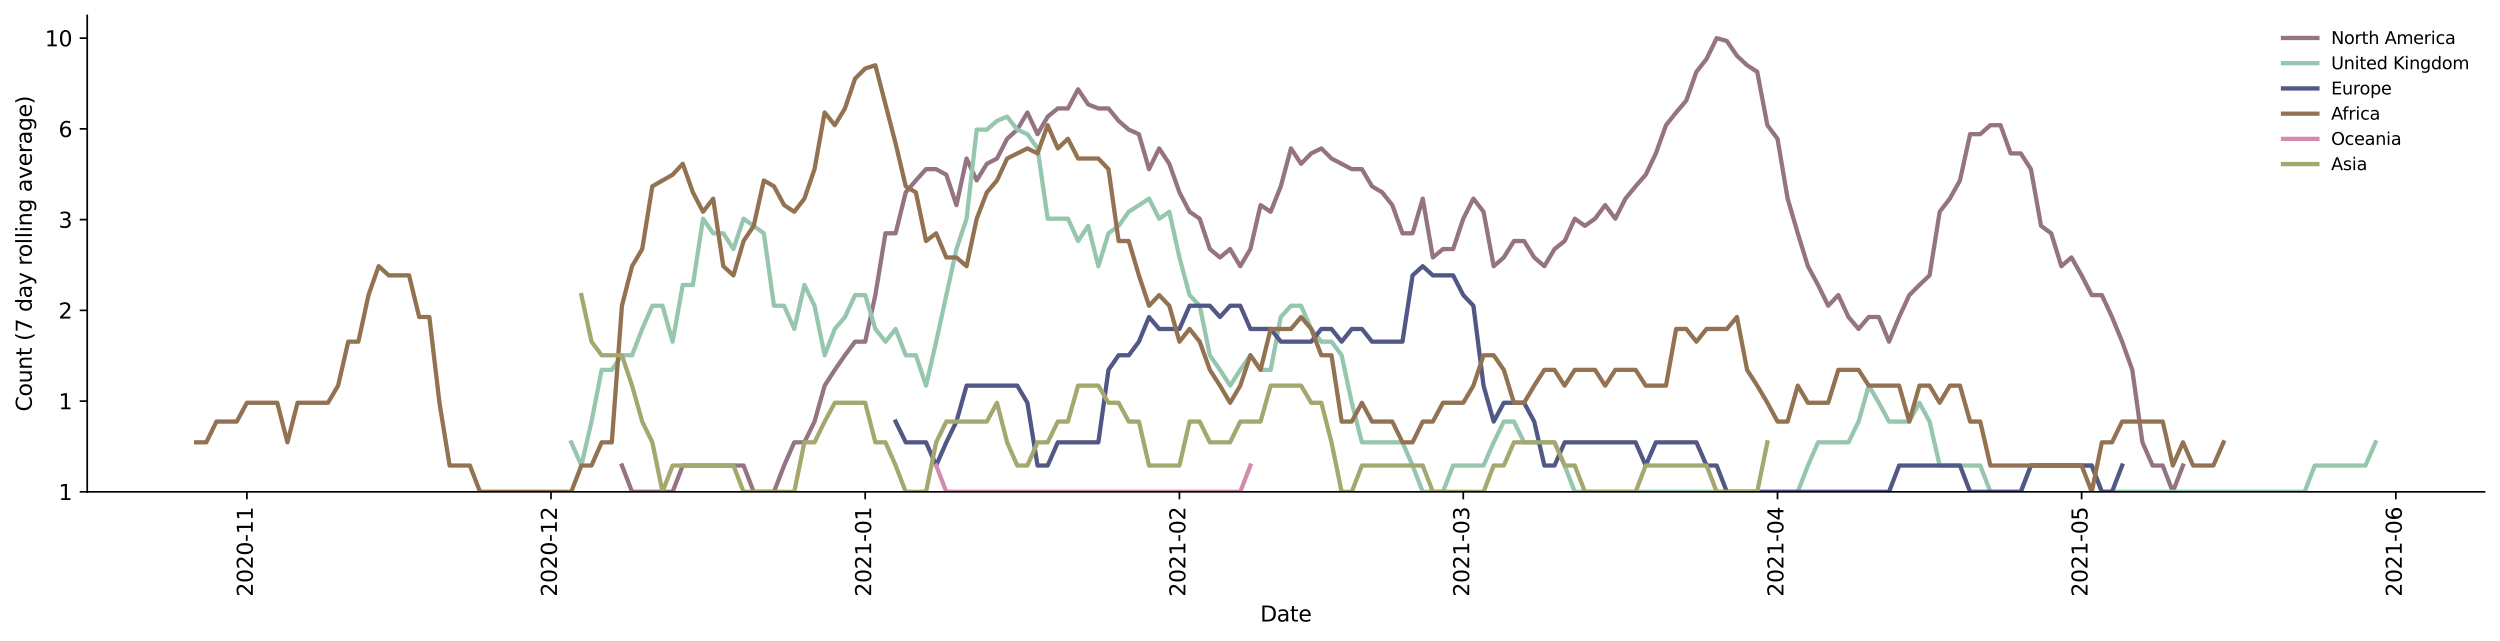 <?xml version="1.0" encoding="utf-8" standalone="no"?>
<!DOCTYPE svg PUBLIC "-//W3C//DTD SVG 1.1//EN"
  "http://www.w3.org/Graphics/SVG/1.1/DTD/svg11.dtd">
<svg height="298.621pt" version="1.1" viewBox="0 0 1163.803 298.621" width="1163.803pt" xmlns="http://www.w3.org/2000/svg" xmlns:xlink="http://www.w3.org/1999/xlink">
 <defs>
  <style type="text/css">*{stroke-linecap:butt;stroke-linejoin:round;}</style>
 </defs>
 <g id="figure_1">
  <g id="patch_1">
   <path d="M 0 298.621 
L 1163.803 298.621 
L 1163.803 0 
L 0 0 
z
" style="fill:#ffffff;"/>
  </g>
  <g id="axes_1">
   <g id="patch_2">
    <path d="M 40.603 228.96 
L 1156.603 228.96 
L 1156.603 7.2 
L 40.603 7.2 
z
" style="fill:#ffffff;"/>
   </g>
   <g id="matplotlib.axis_1">
    <g id="xtick_1">
     <g id="line2d_1">
      <defs>
       <path d="M 0 0 
L 0 3.5 
" id="m7ac064ef17" style="stroke:#000000;stroke-width:0.8;"/>
      </defs>
      <g>
       <use style="stroke:#000000;stroke-width:0.8;" x="114.924" xlink:href="#m7ac064ef17" y="228.96"/>
      </g>
     </g>
     <g id="text_1">
      <!-- 2020-11 -->
      <g transform="translate(117.684 277.743)rotate(-90)scale(0.1 -0.1)">
       <defs>
        <path d="M 1228 531 
L 3431 531 
L 3431 0 
L 469 0 
L 469 531 
Q 828 903 1448 1529 
Q 2069 2156 2228 2338 
Q 2531 2678 2651 2914 
Q 2772 3150 2772 3378 
Q 2772 3750 2511 3984 
Q 2250 4219 1831 4219 
Q 1534 4219 1204 4116 
Q 875 4013 500 3803 
L 500 4441 
Q 881 4594 1212 4672 
Q 1544 4750 1819 4750 
Q 2544 4750 2975 4387 
Q 3406 4025 3406 3419 
Q 3406 3131 3298 2873 
Q 3191 2616 2906 2266 
Q 2828 2175 2409 1742 
Q 1991 1309 1228 531 
z
" id="DejaVuSans-32" transform="scale(0.016)"/>
        <path d="M 2034 4250 
Q 1547 4250 1301 3770 
Q 1056 3291 1056 2328 
Q 1056 1369 1301 889 
Q 1547 409 2034 409 
Q 2525 409 2770 889 
Q 3016 1369 3016 2328 
Q 3016 3291 2770 3770 
Q 2525 4250 2034 4250 
z
M 2034 4750 
Q 2819 4750 3233 4129 
Q 3647 3509 3647 2328 
Q 3647 1150 3233 529 
Q 2819 -91 2034 -91 
Q 1250 -91 836 529 
Q 422 1150 422 2328 
Q 422 3509 836 4129 
Q 1250 4750 2034 4750 
z
" id="DejaVuSans-30" transform="scale(0.016)"/>
        <path d="M 313 2009 
L 1997 2009 
L 1997 1497 
L 313 1497 
L 313 2009 
z
" id="DejaVuSans-2d" transform="scale(0.016)"/>
        <path d="M 794 531 
L 1825 531 
L 1825 4091 
L 703 3866 
L 703 4441 
L 1819 4666 
L 2450 4666 
L 2450 531 
L 3481 531 
L 3481 0 
L 794 0 
L 794 531 
z
" id="DejaVuSans-31" transform="scale(0.016)"/>
       </defs>
       <use xlink:href="#DejaVuSans-32"/>
       <use x="63.623" xlink:href="#DejaVuSans-30"/>
       <use x="127.246" xlink:href="#DejaVuSans-32"/>
       <use x="190.869" xlink:href="#DejaVuSans-30"/>
       <use x="254.492" xlink:href="#DejaVuSans-2d"/>
       <use x="290.576" xlink:href="#DejaVuSans-31"/>
       <use x="354.199" xlink:href="#DejaVuSans-31"/>
      </g>
     </g>
    </g>
    <g id="xtick_2">
     <g id="line2d_2">
      <g>
       <use style="stroke:#000000;stroke-width:0.8;" x="256.489" xlink:href="#m7ac064ef17" y="228.96"/>
      </g>
     </g>
     <g id="text_2">
      <!-- 2020-12 -->
      <g transform="translate(259.248 277.743)rotate(-90)scale(0.1 -0.1)">
       <use xlink:href="#DejaVuSans-32"/>
       <use x="63.623" xlink:href="#DejaVuSans-30"/>
       <use x="127.246" xlink:href="#DejaVuSans-32"/>
       <use x="190.869" xlink:href="#DejaVuSans-30"/>
       <use x="254.492" xlink:href="#DejaVuSans-2d"/>
       <use x="290.576" xlink:href="#DejaVuSans-31"/>
       <use x="354.199" xlink:href="#DejaVuSans-32"/>
      </g>
     </g>
    </g>
    <g id="xtick_3">
     <g id="line2d_3">
      <g>
       <use style="stroke:#000000;stroke-width:0.8;" x="402.772" xlink:href="#m7ac064ef17" y="228.96"/>
      </g>
     </g>
     <g id="text_3">
      <!-- 2021-01 -->
      <g transform="translate(405.532 277.743)rotate(-90)scale(0.1 -0.1)">
       <use xlink:href="#DejaVuSans-32"/>
       <use x="63.623" xlink:href="#DejaVuSans-30"/>
       <use x="127.246" xlink:href="#DejaVuSans-32"/>
       <use x="190.869" xlink:href="#DejaVuSans-31"/>
       <use x="254.492" xlink:href="#DejaVuSans-2d"/>
       <use x="290.576" xlink:href="#DejaVuSans-30"/>
       <use x="354.199" xlink:href="#DejaVuSans-31"/>
      </g>
     </g>
    </g>
    <g id="xtick_4">
     <g id="line2d_4">
      <g>
       <use style="stroke:#000000;stroke-width:0.8;" x="549.056" xlink:href="#m7ac064ef17" y="228.96"/>
      </g>
     </g>
     <g id="text_4">
      <!-- 2021-02 -->
      <g transform="translate(551.815 277.743)rotate(-90)scale(0.1 -0.1)">
       <use xlink:href="#DejaVuSans-32"/>
       <use x="63.623" xlink:href="#DejaVuSans-30"/>
       <use x="127.246" xlink:href="#DejaVuSans-32"/>
       <use x="190.869" xlink:href="#DejaVuSans-31"/>
       <use x="254.492" xlink:href="#DejaVuSans-2d"/>
       <use x="290.576" xlink:href="#DejaVuSans-30"/>
       <use x="354.199" xlink:href="#DejaVuSans-32"/>
      </g>
     </g>
    </g>
    <g id="xtick_5">
     <g id="line2d_5">
      <g>
       <use style="stroke:#000000;stroke-width:0.8;" x="681.182" xlink:href="#m7ac064ef17" y="228.96"/>
      </g>
     </g>
     <g id="text_5">
      <!-- 2021-03 -->
      <g transform="translate(683.942 277.743)rotate(-90)scale(0.1 -0.1)">
       <defs>
        <path d="M 2597 2516 
Q 3050 2419 3304 2112 
Q 3559 1806 3559 1356 
Q 3559 666 3084 287 
Q 2609 -91 1734 -91 
Q 1441 -91 1130 -33 
Q 819 25 488 141 
L 488 750 
Q 750 597 1062 519 
Q 1375 441 1716 441 
Q 2309 441 2620 675 
Q 2931 909 2931 1356 
Q 2931 1769 2642 2001 
Q 2353 2234 1838 2234 
L 1294 2234 
L 1294 2753 
L 1863 2753 
Q 2328 2753 2575 2939 
Q 2822 3125 2822 3475 
Q 2822 3834 2567 4026 
Q 2313 4219 1838 4219 
Q 1578 4219 1281 4162 
Q 984 4106 628 3988 
L 628 4550 
Q 988 4650 1302 4700 
Q 1616 4750 1894 4750 
Q 2613 4750 3031 4423 
Q 3450 4097 3450 3541 
Q 3450 3153 3228 2886 
Q 3006 2619 2597 2516 
z
" id="DejaVuSans-33" transform="scale(0.016)"/>
       </defs>
       <use xlink:href="#DejaVuSans-32"/>
       <use x="63.623" xlink:href="#DejaVuSans-30"/>
       <use x="127.246" xlink:href="#DejaVuSans-32"/>
       <use x="190.869" xlink:href="#DejaVuSans-31"/>
       <use x="254.492" xlink:href="#DejaVuSans-2d"/>
       <use x="290.576" xlink:href="#DejaVuSans-30"/>
       <use x="354.199" xlink:href="#DejaVuSans-33"/>
      </g>
     </g>
    </g>
    <g id="xtick_6">
     <g id="line2d_6">
      <g>
       <use style="stroke:#000000;stroke-width:0.8;" x="827.466" xlink:href="#m7ac064ef17" y="228.96"/>
      </g>
     </g>
     <g id="text_6">
      <!-- 2021-04 -->
      <g transform="translate(830.225 277.743)rotate(-90)scale(0.1 -0.1)">
       <defs>
        <path d="M 2419 4116 
L 825 1625 
L 2419 1625 
L 2419 4116 
z
M 2253 4666 
L 3047 4666 
L 3047 1625 
L 3713 1625 
L 3713 1100 
L 3047 1100 
L 3047 0 
L 2419 0 
L 2419 1100 
L 313 1100 
L 313 1709 
L 2253 4666 
z
" id="DejaVuSans-34" transform="scale(0.016)"/>
       </defs>
       <use xlink:href="#DejaVuSans-32"/>
       <use x="63.623" xlink:href="#DejaVuSans-30"/>
       <use x="127.246" xlink:href="#DejaVuSans-32"/>
       <use x="190.869" xlink:href="#DejaVuSans-31"/>
       <use x="254.492" xlink:href="#DejaVuSans-2d"/>
       <use x="290.576" xlink:href="#DejaVuSans-30"/>
       <use x="354.199" xlink:href="#DejaVuSans-34"/>
      </g>
     </g>
    </g>
    <g id="xtick_7">
     <g id="line2d_7">
      <g>
       <use style="stroke:#000000;stroke-width:0.8;" x="969.03" xlink:href="#m7ac064ef17" y="228.96"/>
      </g>
     </g>
     <g id="text_7">
      <!-- 2021-05 -->
      <g transform="translate(971.79 277.743)rotate(-90)scale(0.1 -0.1)">
       <defs>
        <path d="M 691 4666 
L 3169 4666 
L 3169 4134 
L 1269 4134 
L 1269 2991 
Q 1406 3038 1543 3061 
Q 1681 3084 1819 3084 
Q 2600 3084 3056 2656 
Q 3513 2228 3513 1497 
Q 3513 744 3044 326 
Q 2575 -91 1722 -91 
Q 1428 -91 1123 -41 
Q 819 9 494 109 
L 494 744 
Q 775 591 1075 516 
Q 1375 441 1709 441 
Q 2250 441 2565 725 
Q 2881 1009 2881 1497 
Q 2881 1984 2565 2268 
Q 2250 2553 1709 2553 
Q 1456 2553 1204 2497 
Q 953 2441 691 2322 
L 691 4666 
z
" id="DejaVuSans-35" transform="scale(0.016)"/>
       </defs>
       <use xlink:href="#DejaVuSans-32"/>
       <use x="63.623" xlink:href="#DejaVuSans-30"/>
       <use x="127.246" xlink:href="#DejaVuSans-32"/>
       <use x="190.869" xlink:href="#DejaVuSans-31"/>
       <use x="254.492" xlink:href="#DejaVuSans-2d"/>
       <use x="290.576" xlink:href="#DejaVuSans-30"/>
       <use x="354.199" xlink:href="#DejaVuSans-35"/>
      </g>
     </g>
    </g>
    <g id="xtick_8">
     <g id="line2d_8">
      <g>
       <use style="stroke:#000000;stroke-width:0.8;" x="1115.313" xlink:href="#m7ac064ef17" y="228.96"/>
      </g>
     </g>
     <g id="text_8">
      <!-- 2021-06 -->
      <g transform="translate(1118.073 277.743)rotate(-90)scale(0.1 -0.1)">
       <defs>
        <path d="M 2113 2584 
Q 1688 2584 1439 2293 
Q 1191 2003 1191 1497 
Q 1191 994 1439 701 
Q 1688 409 2113 409 
Q 2538 409 2786 701 
Q 3034 994 3034 1497 
Q 3034 2003 2786 2293 
Q 2538 2584 2113 2584 
z
M 3366 4563 
L 3366 3988 
Q 3128 4100 2886 4159 
Q 2644 4219 2406 4219 
Q 1781 4219 1451 3797 
Q 1122 3375 1075 2522 
Q 1259 2794 1537 2939 
Q 1816 3084 2150 3084 
Q 2853 3084 3261 2657 
Q 3669 2231 3669 1497 
Q 3669 778 3244 343 
Q 2819 -91 2113 -91 
Q 1303 -91 875 529 
Q 447 1150 447 2328 
Q 447 3434 972 4092 
Q 1497 4750 2381 4750 
Q 2619 4750 2861 4703 
Q 3103 4656 3366 4563 
z
" id="DejaVuSans-36" transform="scale(0.016)"/>
       </defs>
       <use xlink:href="#DejaVuSans-32"/>
       <use x="63.623" xlink:href="#DejaVuSans-30"/>
       <use x="127.246" xlink:href="#DejaVuSans-32"/>
       <use x="190.869" xlink:href="#DejaVuSans-31"/>
       <use x="254.492" xlink:href="#DejaVuSans-2d"/>
       <use x="290.576" xlink:href="#DejaVuSans-30"/>
       <use x="354.199" xlink:href="#DejaVuSans-36"/>
      </g>
     </g>
    </g>
    <g id="text_9">
     <!-- Date -->
     <g transform="translate(586.652 289.341)scale(0.1 -0.1)">
      <defs>
       <path d="M 1259 4147 
L 1259 519 
L 2022 519 
Q 2988 519 3436 956 
Q 3884 1394 3884 2338 
Q 3884 3275 3436 3711 
Q 2988 4147 2022 4147 
L 1259 4147 
z
M 628 4666 
L 1925 4666 
Q 3281 4666 3915 4102 
Q 4550 3538 4550 2338 
Q 4550 1131 3912 565 
Q 3275 0 1925 0 
L 628 0 
L 628 4666 
z
" id="DejaVuSans-44" transform="scale(0.016)"/>
       <path d="M 2194 1759 
Q 1497 1759 1228 1600 
Q 959 1441 959 1056 
Q 959 750 1161 570 
Q 1363 391 1709 391 
Q 2188 391 2477 730 
Q 2766 1069 2766 1631 
L 2766 1759 
L 2194 1759 
z
M 3341 1997 
L 3341 0 
L 2766 0 
L 2766 531 
Q 2569 213 2275 61 
Q 1981 -91 1556 -91 
Q 1019 -91 701 211 
Q 384 513 384 1019 
Q 384 1609 779 1909 
Q 1175 2209 1959 2209 
L 2766 2209 
L 2766 2266 
Q 2766 2663 2505 2880 
Q 2244 3097 1772 3097 
Q 1472 3097 1187 3025 
Q 903 2953 641 2809 
L 641 3341 
Q 956 3463 1253 3523 
Q 1550 3584 1831 3584 
Q 2591 3584 2966 3190 
Q 3341 2797 3341 1997 
z
" id="DejaVuSans-61" transform="scale(0.016)"/>
       <path d="M 1172 4494 
L 1172 3500 
L 2356 3500 
L 2356 3053 
L 1172 3053 
L 1172 1153 
Q 1172 725 1289 603 
Q 1406 481 1766 481 
L 2356 481 
L 2356 0 
L 1766 0 
Q 1100 0 847 248 
Q 594 497 594 1153 
L 594 3053 
L 172 3053 
L 172 3500 
L 594 3500 
L 594 4494 
L 1172 4494 
z
" id="DejaVuSans-74" transform="scale(0.016)"/>
       <path d="M 3597 1894 
L 3597 1613 
L 953 1613 
Q 991 1019 1311 708 
Q 1631 397 2203 397 
Q 2534 397 2845 478 
Q 3156 559 3463 722 
L 3463 178 
Q 3153 47 2828 -22 
Q 2503 -91 2169 -91 
Q 1331 -91 842 396 
Q 353 884 353 1716 
Q 353 2575 817 3079 
Q 1281 3584 2069 3584 
Q 2775 3584 3186 3129 
Q 3597 2675 3597 1894 
z
M 3022 2063 
Q 3016 2534 2758 2815 
Q 2500 3097 2075 3097 
Q 1594 3097 1305 2825 
Q 1016 2553 972 2059 
L 3022 2063 
z
" id="DejaVuSans-65" transform="scale(0.016)"/>
      </defs>
      <use xlink:href="#DejaVuSans-44"/>
      <use x="77.002" xlink:href="#DejaVuSans-61"/>
      <use x="138.281" xlink:href="#DejaVuSans-74"/>
      <use x="177.49" xlink:href="#DejaVuSans-65"/>
     </g>
    </g>
   </g>
   <g id="matplotlib.axis_2">
    <g id="ytick_1">
     <g id="line2d_9">
      <defs>
       <path d="M 0 0 
L -3.5 0 
" id="me413fe6a0b" style="stroke:#000000;stroke-width:0.8;"/>
      </defs>
      <g>
       <use style="stroke:#000000;stroke-width:0.8;" x="40.603" xlink:href="#me413fe6a0b" y="228.96"/>
      </g>
     </g>
     <g id="text_10">
      <!-- 1 -->
      <g transform="translate(27.241 232.759)scale(0.1 -0.1)">
       <use xlink:href="#DejaVuSans-31"/>
      </g>
     </g>
    </g>
    <g id="ytick_2">
     <g id="line2d_10">
      <g>
       <use style="stroke:#000000;stroke-width:0.8;" x="40.603" xlink:href="#me413fe6a0b" y="186.72"/>
      </g>
     </g>
     <g id="text_11">
      <!-- 1 -->
      <g transform="translate(27.241 190.519)scale(0.1 -0.1)">
       <use xlink:href="#DejaVuSans-31"/>
      </g>
     </g>
    </g>
    <g id="ytick_3">
     <g id="line2d_11">
      <g>
       <use style="stroke:#000000;stroke-width:0.8;" x="40.603" xlink:href="#me413fe6a0b" y="144.48"/>
      </g>
     </g>
     <g id="text_12">
      <!-- 2 -->
      <g transform="translate(27.241 148.279)scale(0.1 -0.1)">
       <use xlink:href="#DejaVuSans-32"/>
      </g>
     </g>
    </g>
    <g id="ytick_4">
     <g id="line2d_12">
      <g>
       <use style="stroke:#000000;stroke-width:0.8;" x="40.603" xlink:href="#me413fe6a0b" y="102.24"/>
      </g>
     </g>
     <g id="text_13">
      <!-- 3 -->
      <g transform="translate(27.241 106.039)scale(0.1 -0.1)">
       <use xlink:href="#DejaVuSans-33"/>
      </g>
     </g>
    </g>
    <g id="ytick_5">
     <g id="line2d_13">
      <g>
       <use style="stroke:#000000;stroke-width:0.8;" x="40.603" xlink:href="#me413fe6a0b" y="60"/>
      </g>
     </g>
     <g id="text_14">
      <!-- 6 -->
      <g transform="translate(27.241 63.799)scale(0.1 -0.1)">
       <use xlink:href="#DejaVuSans-36"/>
      </g>
     </g>
    </g>
    <g id="ytick_6">
     <g id="line2d_14">
      <g>
       <use style="stroke:#000000;stroke-width:0.8;" x="40.603" xlink:href="#me413fe6a0b" y="17.76"/>
      </g>
     </g>
     <g id="text_15">
      <!-- 10 -->
      <g transform="translate(20.878 21.559)scale(0.1 -0.1)">
       <use xlink:href="#DejaVuSans-31"/>
       <use x="63.623" xlink:href="#DejaVuSans-30"/>
      </g>
     </g>
    </g>
    <g id="text_16">
     <!-- Count (7 day rolling average) -->
     <g transform="translate(14.798 191.548)rotate(-90)scale(0.1 -0.1)">
      <defs>
       <path d="M 4122 4306 
L 4122 3641 
Q 3803 3938 3442 4084 
Q 3081 4231 2675 4231 
Q 1875 4231 1450 3742 
Q 1025 3253 1025 2328 
Q 1025 1406 1450 917 
Q 1875 428 2675 428 
Q 3081 428 3442 575 
Q 3803 722 4122 1019 
L 4122 359 
Q 3791 134 3420 21 
Q 3050 -91 2638 -91 
Q 1578 -91 968 557 
Q 359 1206 359 2328 
Q 359 3453 968 4101 
Q 1578 4750 2638 4750 
Q 3056 4750 3426 4639 
Q 3797 4528 4122 4306 
z
" id="DejaVuSans-43" transform="scale(0.016)"/>
       <path d="M 1959 3097 
Q 1497 3097 1228 2736 
Q 959 2375 959 1747 
Q 959 1119 1226 758 
Q 1494 397 1959 397 
Q 2419 397 2687 759 
Q 2956 1122 2956 1747 
Q 2956 2369 2687 2733 
Q 2419 3097 1959 3097 
z
M 1959 3584 
Q 2709 3584 3137 3096 
Q 3566 2609 3566 1747 
Q 3566 888 3137 398 
Q 2709 -91 1959 -91 
Q 1206 -91 779 398 
Q 353 888 353 1747 
Q 353 2609 779 3096 
Q 1206 3584 1959 3584 
z
" id="DejaVuSans-6f" transform="scale(0.016)"/>
       <path d="M 544 1381 
L 544 3500 
L 1119 3500 
L 1119 1403 
Q 1119 906 1312 657 
Q 1506 409 1894 409 
Q 2359 409 2629 706 
Q 2900 1003 2900 1516 
L 2900 3500 
L 3475 3500 
L 3475 0 
L 2900 0 
L 2900 538 
Q 2691 219 2414 64 
Q 2138 -91 1772 -91 
Q 1169 -91 856 284 
Q 544 659 544 1381 
z
M 1991 3584 
L 1991 3584 
z
" id="DejaVuSans-75" transform="scale(0.016)"/>
       <path d="M 3513 2113 
L 3513 0 
L 2938 0 
L 2938 2094 
Q 2938 2591 2744 2837 
Q 2550 3084 2163 3084 
Q 1697 3084 1428 2787 
Q 1159 2491 1159 1978 
L 1159 0 
L 581 0 
L 581 3500 
L 1159 3500 
L 1159 2956 
Q 1366 3272 1645 3428 
Q 1925 3584 2291 3584 
Q 2894 3584 3203 3211 
Q 3513 2838 3513 2113 
z
" id="DejaVuSans-6e" transform="scale(0.016)"/>
       <path id="DejaVuSans-20" transform="scale(0.016)"/>
       <path d="M 1984 4856 
Q 1566 4138 1362 3434 
Q 1159 2731 1159 2009 
Q 1159 1288 1364 580 
Q 1569 -128 1984 -844 
L 1484 -844 
Q 1016 -109 783 600 
Q 550 1309 550 2009 
Q 550 2706 781 3412 
Q 1013 4119 1484 4856 
L 1984 4856 
z
" id="DejaVuSans-28" transform="scale(0.016)"/>
       <path d="M 525 4666 
L 3525 4666 
L 3525 4397 
L 1831 0 
L 1172 0 
L 2766 4134 
L 525 4134 
L 525 4666 
z
" id="DejaVuSans-37" transform="scale(0.016)"/>
       <path d="M 2906 2969 
L 2906 4863 
L 3481 4863 
L 3481 0 
L 2906 0 
L 2906 525 
Q 2725 213 2448 61 
Q 2172 -91 1784 -91 
Q 1150 -91 751 415 
Q 353 922 353 1747 
Q 353 2572 751 3078 
Q 1150 3584 1784 3584 
Q 2172 3584 2448 3432 
Q 2725 3281 2906 2969 
z
M 947 1747 
Q 947 1113 1208 752 
Q 1469 391 1925 391 
Q 2381 391 2643 752 
Q 2906 1113 2906 1747 
Q 2906 2381 2643 2742 
Q 2381 3103 1925 3103 
Q 1469 3103 1208 2742 
Q 947 2381 947 1747 
z
" id="DejaVuSans-64" transform="scale(0.016)"/>
       <path d="M 2059 -325 
Q 1816 -950 1584 -1140 
Q 1353 -1331 966 -1331 
L 506 -1331 
L 506 -850 
L 844 -850 
Q 1081 -850 1212 -737 
Q 1344 -625 1503 -206 
L 1606 56 
L 191 3500 
L 800 3500 
L 1894 763 
L 2988 3500 
L 3597 3500 
L 2059 -325 
z
" id="DejaVuSans-79" transform="scale(0.016)"/>
       <path d="M 2631 2963 
Q 2534 3019 2420 3045 
Q 2306 3072 2169 3072 
Q 1681 3072 1420 2755 
Q 1159 2438 1159 1844 
L 1159 0 
L 581 0 
L 581 3500 
L 1159 3500 
L 1159 2956 
Q 1341 3275 1631 3429 
Q 1922 3584 2338 3584 
Q 2397 3584 2469 3576 
Q 2541 3569 2628 3553 
L 2631 2963 
z
" id="DejaVuSans-72" transform="scale(0.016)"/>
       <path d="M 603 4863 
L 1178 4863 
L 1178 0 
L 603 0 
L 603 4863 
z
" id="DejaVuSans-6c" transform="scale(0.016)"/>
       <path d="M 603 3500 
L 1178 3500 
L 1178 0 
L 603 0 
L 603 3500 
z
M 603 4863 
L 1178 4863 
L 1178 4134 
L 603 4134 
L 603 4863 
z
" id="DejaVuSans-69" transform="scale(0.016)"/>
       <path d="M 2906 1791 
Q 2906 2416 2648 2759 
Q 2391 3103 1925 3103 
Q 1463 3103 1205 2759 
Q 947 2416 947 1791 
Q 947 1169 1205 825 
Q 1463 481 1925 481 
Q 2391 481 2648 825 
Q 2906 1169 2906 1791 
z
M 3481 434 
Q 3481 -459 3084 -895 
Q 2688 -1331 1869 -1331 
Q 1566 -1331 1297 -1286 
Q 1028 -1241 775 -1147 
L 775 -588 
Q 1028 -725 1275 -790 
Q 1522 -856 1778 -856 
Q 2344 -856 2625 -561 
Q 2906 -266 2906 331 
L 2906 616 
Q 2728 306 2450 153 
Q 2172 0 1784 0 
Q 1141 0 747 490 
Q 353 981 353 1791 
Q 353 2603 747 3093 
Q 1141 3584 1784 3584 
Q 2172 3584 2450 3431 
Q 2728 3278 2906 2969 
L 2906 3500 
L 3481 3500 
L 3481 434 
z
" id="DejaVuSans-67" transform="scale(0.016)"/>
       <path d="M 191 3500 
L 800 3500 
L 1894 563 
L 2988 3500 
L 3597 3500 
L 2284 0 
L 1503 0 
L 191 3500 
z
" id="DejaVuSans-76" transform="scale(0.016)"/>
       <path d="M 513 4856 
L 1013 4856 
Q 1481 4119 1714 3412 
Q 1947 2706 1947 2009 
Q 1947 1309 1714 600 
Q 1481 -109 1013 -844 
L 513 -844 
Q 928 -128 1133 580 
Q 1338 1288 1338 2009 
Q 1338 2731 1133 3434 
Q 928 4138 513 4856 
z
" id="DejaVuSans-29" transform="scale(0.016)"/>
      </defs>
      <use xlink:href="#DejaVuSans-43"/>
      <use x="69.824" xlink:href="#DejaVuSans-6f"/>
      <use x="131.006" xlink:href="#DejaVuSans-75"/>
      <use x="194.385" xlink:href="#DejaVuSans-6e"/>
      <use x="257.764" xlink:href="#DejaVuSans-74"/>
      <use x="296.973" xlink:href="#DejaVuSans-20"/>
      <use x="328.76" xlink:href="#DejaVuSans-28"/>
      <use x="367.773" xlink:href="#DejaVuSans-37"/>
      <use x="431.396" xlink:href="#DejaVuSans-20"/>
      <use x="463.184" xlink:href="#DejaVuSans-64"/>
      <use x="526.66" xlink:href="#DejaVuSans-61"/>
      <use x="587.939" xlink:href="#DejaVuSans-79"/>
      <use x="647.119" xlink:href="#DejaVuSans-20"/>
      <use x="678.906" xlink:href="#DejaVuSans-72"/>
      <use x="717.77" xlink:href="#DejaVuSans-6f"/>
      <use x="778.951" xlink:href="#DejaVuSans-6c"/>
      <use x="806.734" xlink:href="#DejaVuSans-6c"/>
      <use x="834.518" xlink:href="#DejaVuSans-69"/>
      <use x="862.301" xlink:href="#DejaVuSans-6e"/>
      <use x="925.68" xlink:href="#DejaVuSans-67"/>
      <use x="989.156" xlink:href="#DejaVuSans-20"/>
      <use x="1020.943" xlink:href="#DejaVuSans-61"/>
      <use x="1082.223" xlink:href="#DejaVuSans-76"/>
      <use x="1141.402" xlink:href="#DejaVuSans-65"/>
      <use x="1202.926" xlink:href="#DejaVuSans-72"/>
      <use x="1244.039" xlink:href="#DejaVuSans-61"/>
      <use x="1305.318" xlink:href="#DejaVuSans-67"/>
      <use x="1368.795" xlink:href="#DejaVuSans-65"/>
      <use x="1430.318" xlink:href="#DejaVuSans-29"/>
     </g>
    </g>
   </g>
   <g id="line2d_15">
    <path clip-path="url(#pbb003f8c6f)" d="M 289.521 216.712 
L 294.239 228.96 
L 313.115 228.96 
L 317.834 216.712 
L 346.146 216.712 
L 350.865 228.96 
L 360.303 228.96 
L 365.022 216.712 
L 369.741 205.909 
L 374.459 205.909 
L 379.178 196.245 
L 383.897 179.522 
L 388.616 172.18 
L 393.335 165.382 
L 398.053 159.054 
L 402.772 159.054 
L 407.491 137.372 
L 412.21 108.602 
L 416.929 108.602 
L 421.648 89.557 
L 426.366 83.996 
L 431.085 78.754 
L 435.804 78.754 
L 440.523 81.338 
L 445.242 95.477 
L 449.96 73.794 
L 454.679 83.996 
L 459.398 76.241 
L 464.117 73.794 
L 468.836 64.614 
L 473.554 60.348 
L 478.273 52.367 
L 482.992 62.456 
L 487.711 54.298 
L 492.43 50.475 
L 497.149 50.475 
L 501.867 41.563 
L 506.586 48.622 
L 511.305 50.475 
L 516.024 50.475 
L 520.743 56.27 
L 525.461 60.348 
L 530.18 62.456 
L 534.899 78.754 
L 539.618 69.09 
L 544.337 76.241 
L 549.056 89.557 
L 553.774 98.586 
L 558.493 101.805 
L 563.212 115.944 
L 567.931 119.848 
L 572.65 115.944 
L 577.368 123.925 
L 582.087 115.944 
L 586.806 95.477 
L 591.525 98.586 
L 596.244 86.735 
L 600.963 69.09 
L 605.681 76.241 
L 610.4 71.412 
L 615.119 69.09 
L 619.838 73.794 
L 629.275 78.754 
L 633.994 78.754 
L 638.713 86.735 
L 643.432 89.557 
L 648.151 95.477 
L 652.87 108.602 
L 657.588 108.602 
L 662.307 92.469 
L 667.026 119.848 
L 671.745 115.944 
L 676.464 115.944 
L 681.182 101.805 
L 685.901 92.469 
L 690.62 98.586 
L 695.339 123.925 
L 700.058 119.848 
L 704.776 112.2 
L 709.495 112.2 
L 714.214 119.848 
L 718.933 123.925 
L 723.652 115.944 
L 728.371 112.2 
L 733.089 101.805 
L 737.808 105.141 
L 742.527 101.805 
L 747.246 95.477 
L 751.965 101.805 
L 756.683 92.469 
L 761.402 86.735 
L 766.121 81.338 
L 770.84 71.412 
L 775.559 58.286 
L 780.278 52.367 
L 784.996 46.806 
L 789.715 33.441 
L 794.434 27.424 
L 799.153 17.76 
L 803.872 19.08 
L 808.59 25.979 
L 813.309 30.383 
L 818.028 33.441 
L 822.747 58.286 
L 827.466 64.614 
L 832.185 92.469 
L 836.903 108.602 
L 841.622 123.925 
L 846.341 132.667 
L 851.06 142.331 
L 855.779 137.372 
L 860.497 147.574 
L 865.216 153.135 
L 869.935 147.574 
L 874.654 147.574 
L 879.373 159.054 
L 884.091 147.574 
L 888.81 137.372 
L 893.529 132.667 
L 898.248 128.192 
L 902.967 98.586 
L 907.686 92.469 
L 912.404 83.996 
L 917.123 62.456 
L 921.842 62.456 
L 926.561 58.286 
L 931.28 58.286 
L 935.998 71.412 
L 940.717 71.412 
L 945.436 78.754 
L 950.155 105.141 
L 954.874 108.602 
L 959.593 123.925 
L 964.311 119.848 
L 969.03 128.192 
L 973.749 137.372 
L 978.468 137.372 
L 983.187 147.574 
L 987.905 159.054 
L 992.624 172.18 
L 997.343 205.909 
L 1002.062 216.712 
L 1006.781 216.712 
L 1011.5 228.96 
L 1016.218 216.712 
L 1016.218 216.712 
" style="fill:none;stroke:#947383;stroke-linecap:square;stroke-width:2;"/>
   </g>
   <g id="line2d_16">
    <path clip-path="url(#pbb003f8c6f)" d="M 265.927 205.909 
L 270.645 216.712 
L 275.364 196.245 
L 280.083 172.18 
L 284.802 172.18 
L 289.521 165.382 
L 294.239 165.382 
L 298.958 153.135 
L 303.677 142.331 
L 308.396 142.331 
L 313.115 159.054 
L 317.834 132.667 
L 322.552 132.667 
L 327.271 101.805 
L 331.99 108.602 
L 336.709 108.602 
L 341.428 115.944 
L 346.146 101.805 
L 355.584 108.602 
L 360.303 142.331 
L 365.022 142.331 
L 369.741 153.135 
L 374.459 132.667 
L 379.178 142.331 
L 383.897 165.382 
L 388.616 153.135 
L 393.335 147.574 
L 398.053 137.372 
L 402.772 137.372 
L 407.491 153.135 
L 412.21 159.054 
L 416.929 153.135 
L 421.648 165.382 
L 426.366 165.382 
L 431.085 179.522 
L 435.804 159.054 
L 445.242 115.944 
L 449.96 101.805 
L 454.679 60.348 
L 459.398 60.348 
L 464.117 56.27 
L 468.836 54.298 
L 473.554 60.348 
L 478.273 62.456 
L 482.992 69.09 
L 487.711 101.805 
L 497.149 101.805 
L 501.867 112.2 
L 506.586 105.141 
L 511.305 123.925 
L 516.024 108.602 
L 520.743 105.141 
L 525.461 98.586 
L 534.899 92.469 
L 539.618 101.805 
L 544.337 98.586 
L 549.056 119.848 
L 553.774 137.372 
L 558.493 142.331 
L 563.212 165.382 
L 567.931 172.18 
L 572.65 179.522 
L 577.368 172.18 
L 582.087 165.382 
L 586.806 172.18 
L 591.525 172.18 
L 596.244 147.574 
L 600.963 142.331 
L 605.681 142.331 
L 610.4 153.135 
L 615.119 159.054 
L 619.838 159.054 
L 624.557 165.382 
L 629.275 187.503 
L 633.994 205.909 
L 652.87 205.909 
L 657.588 216.712 
L 662.307 228.96 
L 671.745 228.96 
L 676.464 216.712 
L 690.62 216.712 
L 695.339 205.909 
L 700.058 196.245 
L 704.776 196.245 
L 709.495 205.909 
L 723.652 205.909 
L 728.371 216.712 
L 733.089 228.96 
L 836.903 228.96 
L 841.622 216.712 
L 846.341 205.909 
L 860.497 205.909 
L 865.216 196.245 
L 869.935 179.522 
L 874.654 187.503 
L 879.373 196.245 
L 888.81 196.245 
L 893.529 187.503 
L 898.248 196.245 
L 902.967 216.712 
L 921.842 216.712 
L 926.561 228.96 
L 940.717 228.96 
L 945.436 216.712 
L 973.749 216.712 
L 978.468 228.96 
L 1072.844 228.96 
L 1077.563 216.712 
L 1101.157 216.712 
L 1105.876 205.909 
L 1105.876 205.909 
" style="fill:none;stroke:#96c6ad;stroke-linecap:square;stroke-width:2;"/>
   </g>
   <g id="line2d_17">
    <path clip-path="url(#pbb003f8c6f)" d="M 416.929 196.245 
L 421.648 205.909 
L 431.085 205.909 
L 435.804 216.712 
L 440.523 205.909 
L 445.242 196.245 
L 449.96 179.522 
L 473.554 179.522 
L 478.273 187.503 
L 482.992 216.712 
L 487.711 216.712 
L 492.43 205.909 
L 511.305 205.909 
L 516.024 172.18 
L 520.743 165.382 
L 525.461 165.382 
L 530.18 159.054 
L 534.899 147.574 
L 539.618 153.135 
L 549.056 153.135 
L 553.774 142.331 
L 563.212 142.331 
L 567.931 147.574 
L 572.65 142.331 
L 577.368 142.331 
L 582.087 153.135 
L 591.525 153.135 
L 596.244 159.054 
L 610.4 159.054 
L 615.119 153.135 
L 619.838 153.135 
L 624.557 159.054 
L 629.275 153.135 
L 633.994 153.135 
L 638.713 159.054 
L 652.87 159.054 
L 657.588 128.192 
L 662.307 123.925 
L 667.026 128.192 
L 676.464 128.192 
L 681.182 137.372 
L 685.901 142.331 
L 690.62 179.522 
L 695.339 196.245 
L 700.058 187.503 
L 709.495 187.503 
L 714.214 196.245 
L 718.933 216.712 
L 723.652 216.712 
L 728.371 205.909 
L 761.402 205.909 
L 766.121 216.712 
L 770.84 205.909 
L 789.715 205.909 
L 794.434 216.712 
L 799.153 216.712 
L 803.872 228.96 
L 879.373 228.96 
L 884.091 216.712 
L 912.404 216.712 
L 917.123 228.96 
L 940.717 228.96 
L 945.436 216.712 
L 973.749 216.712 
L 978.468 228.96 
L 983.187 228.96 
L 987.905 216.712 
L 987.905 216.712 
" style="fill:none;stroke:#525886;stroke-linecap:square;stroke-width:2;"/>
   </g>
   <g id="line2d_18">
    <path clip-path="url(#pbb003f8c6f)" d="M 91.33 205.909 
L 96.049 205.909 
L 100.768 196.245 
L 110.206 196.245 
L 114.924 187.503 
L 129.081 187.503 
L 133.8 205.909 
L 138.519 187.503 
L 152.675 187.503 
L 157.394 179.522 
L 162.113 159.054 
L 166.831 159.054 
L 171.55 137.372 
L 176.269 123.925 
L 180.988 128.192 
L 190.426 128.192 
L 195.144 147.574 
L 199.863 147.574 
L 204.582 187.503 
L 209.301 216.712 
L 218.738 216.712 
L 223.457 228.96 
L 265.927 228.96 
L 270.645 216.712 
L 275.364 216.712 
L 280.083 205.909 
L 284.802 205.909 
L 289.521 142.331 
L 294.239 123.925 
L 298.958 115.944 
L 303.677 86.735 
L 313.115 81.338 
L 317.834 76.241 
L 322.552 89.557 
L 327.271 98.586 
L 331.99 92.469 
L 336.709 123.925 
L 341.428 128.192 
L 346.146 112.2 
L 350.865 105.141 
L 355.584 83.996 
L 360.303 86.735 
L 365.022 95.477 
L 369.741 98.586 
L 374.459 92.469 
L 379.178 78.754 
L 383.897 52.367 
L 388.616 58.286 
L 393.335 50.475 
L 398.053 36.604 
L 402.772 31.899 
L 407.491 30.383 
L 416.929 66.825 
L 421.648 86.735 
L 426.366 89.557 
L 431.085 112.2 
L 435.804 108.602 
L 440.523 119.848 
L 445.242 119.848 
L 449.96 123.925 
L 454.679 101.805 
L 459.398 89.557 
L 464.117 83.996 
L 468.836 73.794 
L 478.273 69.09 
L 482.992 71.412 
L 487.711 58.286 
L 492.43 69.09 
L 497.149 64.614 
L 501.867 73.794 
L 511.305 73.794 
L 516.024 78.754 
L 520.743 112.2 
L 525.461 112.2 
L 530.18 128.192 
L 534.899 142.331 
L 539.618 137.372 
L 544.337 142.331 
L 549.056 159.054 
L 553.774 153.135 
L 558.493 159.054 
L 563.212 172.18 
L 567.931 179.522 
L 572.65 187.503 
L 577.368 179.522 
L 582.087 165.382 
L 586.806 172.18 
L 591.525 153.135 
L 600.963 153.135 
L 605.681 147.574 
L 610.4 153.135 
L 615.119 165.382 
L 619.838 165.382 
L 624.557 196.245 
L 629.275 196.245 
L 633.994 187.503 
L 638.713 196.245 
L 648.151 196.245 
L 652.87 205.909 
L 657.588 205.909 
L 662.307 196.245 
L 667.026 196.245 
L 671.745 187.503 
L 681.182 187.503 
L 685.901 179.522 
L 690.62 165.382 
L 695.339 165.382 
L 700.058 172.18 
L 704.776 187.503 
L 709.495 187.503 
L 714.214 179.522 
L 718.933 172.18 
L 723.652 172.18 
L 728.371 179.522 
L 733.089 172.18 
L 742.527 172.18 
L 747.246 179.522 
L 751.965 172.18 
L 761.402 172.18 
L 766.121 179.522 
L 775.559 179.522 
L 780.278 153.135 
L 784.996 153.135 
L 789.715 159.054 
L 794.434 153.135 
L 803.872 153.135 
L 808.59 147.574 
L 813.309 172.18 
L 818.028 179.522 
L 822.747 187.503 
L 827.466 196.245 
L 832.185 196.245 
L 836.903 179.522 
L 841.622 187.503 
L 851.06 187.503 
L 855.779 172.18 
L 865.216 172.18 
L 869.935 179.522 
L 884.091 179.522 
L 888.81 196.245 
L 893.529 179.522 
L 898.248 179.522 
L 902.967 187.503 
L 907.686 179.522 
L 912.404 179.522 
L 917.123 196.245 
L 921.842 196.245 
L 926.561 216.712 
L 969.03 216.712 
L 973.749 228.96 
L 978.468 205.909 
L 983.187 205.909 
L 987.905 196.245 
L 1006.781 196.245 
L 1011.5 216.712 
L 1016.218 205.909 
L 1020.937 216.712 
L 1030.375 216.712 
L 1035.094 205.909 
L 1035.094 205.909 
" style="fill:none;stroke:#937252;stroke-linecap:square;stroke-width:2;"/>
   </g>
   <g id="line2d_19">
    <path clip-path="url(#pbb003f8c6f)" d="M 435.804 216.712 
L 440.523 228.96 
L 445.242 228.96 
L 449.96 228.96 
L 454.679 228.96 
L 459.398 228.96 
L 464.117 228.96 
L 468.836 228.96 
L 473.554 228.96 
L 478.273 228.96 
L 482.992 228.96 
L 487.711 228.96 
L 492.43 228.96 
L 497.149 228.96 
L 501.867 228.96 
L 506.586 228.96 
L 511.305 228.96 
L 516.024 228.96 
L 520.743 228.96 
L 525.461 228.96 
L 530.18 228.96 
L 534.899 228.96 
L 539.618 228.96 
L 544.337 228.96 
L 549.056 228.96 
L 553.774 228.96 
L 558.493 228.96 
L 563.212 228.96 
L 567.931 228.96 
L 572.65 228.96 
L 577.368 228.96 
L 582.087 216.712 
" style="fill:none;stroke:#d18cad;stroke-linecap:square;stroke-width:2;"/>
   </g>
   <g id="line2d_20">
    <path clip-path="url(#pbb003f8c6f)" d="M 270.645 137.372 
L 275.364 159.054 
L 280.083 165.382 
L 284.802 165.382 
L 289.521 165.382 
L 294.239 179.522 
L 298.958 196.245 
L 303.677 205.909 
L 308.396 228.96 
L 313.115 216.712 
L 317.834 216.712 
L 322.552 216.712 
L 327.271 216.712 
L 331.99 216.712 
L 336.709 216.712 
L 341.428 216.712 
L 346.146 228.96 
L 350.865 228.96 
L 355.584 228.96 
L 360.303 228.96 
L 365.022 228.96 
L 369.741 228.96 
L 374.459 205.909 
L 379.178 205.909 
L 383.897 196.245 
L 388.616 187.503 
L 393.335 187.503 
L 398.053 187.503 
L 402.772 187.503 
L 407.491 205.909 
L 412.21 205.909 
L 416.929 216.712 
L 421.648 228.96 
L 426.366 228.96 
L 431.085 228.96 
L 435.804 205.909 
L 440.523 196.245 
L 445.242 196.245 
L 449.96 196.245 
L 454.679 196.245 
L 459.398 196.245 
L 464.117 187.503 
L 468.836 205.909 
L 473.554 216.712 
L 478.273 216.712 
L 482.992 205.909 
L 487.711 205.909 
L 492.43 196.245 
L 497.149 196.245 
L 501.867 179.522 
L 506.586 179.522 
L 511.305 179.522 
L 516.024 187.503 
L 520.743 187.503 
L 525.461 196.245 
L 530.18 196.245 
L 534.899 216.712 
L 539.618 216.712 
L 544.337 216.712 
L 549.056 216.712 
L 553.774 196.245 
L 558.493 196.245 
L 563.212 205.909 
L 567.931 205.909 
L 572.65 205.909 
L 577.368 196.245 
L 582.087 196.245 
L 586.806 196.245 
L 591.525 179.522 
L 596.244 179.522 
L 600.963 179.522 
L 605.681 179.522 
L 610.4 187.503 
L 615.119 187.503 
L 619.838 205.909 
L 624.557 228.96 
L 629.275 228.96 
L 633.994 216.712 
L 638.713 216.712 
L 643.432 216.712 
L 648.151 216.712 
L 652.87 216.712 
L 657.588 216.712 
L 662.307 216.712 
L 667.026 228.96 
L 671.745 228.96 
L 676.464 228.96 
L 681.182 228.96 
L 685.901 228.96 
L 690.62 228.96 
L 695.339 216.712 
L 700.058 216.712 
L 704.776 205.909 
L 709.495 205.909 
L 714.214 205.909 
L 718.933 205.909 
L 723.652 205.909 
L 728.371 216.712 
L 733.089 216.712 
L 737.808 228.96 
L 742.527 228.96 
L 747.246 228.96 
L 751.965 228.96 
L 756.683 228.96 
L 761.402 228.96 
L 766.121 216.712 
L 770.84 216.712 
L 775.559 216.712 
L 780.278 216.712 
L 784.996 216.712 
L 789.715 216.712 
L 794.434 216.712 
L 799.153 228.96 
L 803.872 228.96 
L 808.59 228.96 
L 813.309 228.96 
L 818.028 228.96 
L 822.747 205.909 
" style="fill:none;stroke:#a4a86f;stroke-linecap:square;stroke-width:2;"/>
   </g>
   <g id="patch_3">
    <path d="M 40.603 228.96 
L 40.603 7.2 
" style="fill:none;stroke:#000000;stroke-linecap:square;stroke-linejoin:miter;stroke-width:0.8;"/>
   </g>
   <g id="patch_4">
    <path d="M 40.603 228.96 
L 1156.603 228.96 
" style="fill:none;stroke:#000000;stroke-linecap:square;stroke-linejoin:miter;stroke-width:0.8;"/>
   </g>
   <g id="legend_1">
    <g id="line2d_21">
     <path d="M 1062.792 17.679 
L 1078.792 17.679 
" style="fill:none;stroke:#947383;stroke-linecap:square;stroke-width:2;"/>
    </g>
    <g id="line2d_22"/>
    <g id="text_17">
     <!-- North America -->
     <g transform="translate(1085.192 20.479)scale(0.08 -0.08)">
      <defs>
       <path d="M 628 4666 
L 1478 4666 
L 3547 763 
L 3547 4666 
L 4159 4666 
L 4159 0 
L 3309 0 
L 1241 3903 
L 1241 0 
L 628 0 
L 628 4666 
z
" id="DejaVuSans-4e" transform="scale(0.016)"/>
       <path d="M 3513 2113 
L 3513 0 
L 2938 0 
L 2938 2094 
Q 2938 2591 2744 2837 
Q 2550 3084 2163 3084 
Q 1697 3084 1428 2787 
Q 1159 2491 1159 1978 
L 1159 0 
L 581 0 
L 581 4863 
L 1159 4863 
L 1159 2956 
Q 1366 3272 1645 3428 
Q 1925 3584 2291 3584 
Q 2894 3584 3203 3211 
Q 3513 2838 3513 2113 
z
" id="DejaVuSans-68" transform="scale(0.016)"/>
       <path d="M 2188 4044 
L 1331 1722 
L 3047 1722 
L 2188 4044 
z
M 1831 4666 
L 2547 4666 
L 4325 0 
L 3669 0 
L 3244 1197 
L 1141 1197 
L 716 0 
L 50 0 
L 1831 4666 
z
" id="DejaVuSans-41" transform="scale(0.016)"/>
       <path d="M 3328 2828 
Q 3544 3216 3844 3400 
Q 4144 3584 4550 3584 
Q 5097 3584 5394 3201 
Q 5691 2819 5691 2113 
L 5691 0 
L 5113 0 
L 5113 2094 
Q 5113 2597 4934 2840 
Q 4756 3084 4391 3084 
Q 3944 3084 3684 2787 
Q 3425 2491 3425 1978 
L 3425 0 
L 2847 0 
L 2847 2094 
Q 2847 2600 2669 2842 
Q 2491 3084 2119 3084 
Q 1678 3084 1418 2786 
Q 1159 2488 1159 1978 
L 1159 0 
L 581 0 
L 581 3500 
L 1159 3500 
L 1159 2956 
Q 1356 3278 1631 3431 
Q 1906 3584 2284 3584 
Q 2666 3584 2933 3390 
Q 3200 3197 3328 2828 
z
" id="DejaVuSans-6d" transform="scale(0.016)"/>
       <path d="M 3122 3366 
L 3122 2828 
Q 2878 2963 2633 3030 
Q 2388 3097 2138 3097 
Q 1578 3097 1268 2742 
Q 959 2388 959 1747 
Q 959 1106 1268 751 
Q 1578 397 2138 397 
Q 2388 397 2633 464 
Q 2878 531 3122 666 
L 3122 134 
Q 2881 22 2623 -34 
Q 2366 -91 2075 -91 
Q 1284 -91 818 406 
Q 353 903 353 1747 
Q 353 2603 823 3093 
Q 1294 3584 2113 3584 
Q 2378 3584 2631 3529 
Q 2884 3475 3122 3366 
z
" id="DejaVuSans-63" transform="scale(0.016)"/>
      </defs>
      <use xlink:href="#DejaVuSans-4e"/>
      <use x="74.805" xlink:href="#DejaVuSans-6f"/>
      <use x="135.986" xlink:href="#DejaVuSans-72"/>
      <use x="177.1" xlink:href="#DejaVuSans-74"/>
      <use x="216.309" xlink:href="#DejaVuSans-68"/>
      <use x="279.688" xlink:href="#DejaVuSans-20"/>
      <use x="311.475" xlink:href="#DejaVuSans-41"/>
      <use x="379.883" xlink:href="#DejaVuSans-6d"/>
      <use x="477.295" xlink:href="#DejaVuSans-65"/>
      <use x="538.818" xlink:href="#DejaVuSans-72"/>
      <use x="579.932" xlink:href="#DejaVuSans-69"/>
      <use x="607.715" xlink:href="#DejaVuSans-63"/>
      <use x="662.695" xlink:href="#DejaVuSans-61"/>
     </g>
    </g>
    <g id="line2d_23">
     <path d="M 1062.792 29.421 
L 1078.792 29.421 
" style="fill:none;stroke:#96c6ad;stroke-linecap:square;stroke-width:2;"/>
    </g>
    <g id="line2d_24"/>
    <g id="text_18">
     <!-- United Kingdom -->
     <g transform="translate(1085.192 32.221)scale(0.08 -0.08)">
      <defs>
       <path d="M 556 4666 
L 1191 4666 
L 1191 1831 
Q 1191 1081 1462 751 
Q 1734 422 2344 422 
Q 2950 422 3222 751 
Q 3494 1081 3494 1831 
L 3494 4666 
L 4128 4666 
L 4128 1753 
Q 4128 841 3676 375 
Q 3225 -91 2344 -91 
Q 1459 -91 1007 375 
Q 556 841 556 1753 
L 556 4666 
z
" id="DejaVuSans-55" transform="scale(0.016)"/>
       <path d="M 628 4666 
L 1259 4666 
L 1259 2694 
L 3353 4666 
L 4166 4666 
L 1850 2491 
L 4331 0 
L 3500 0 
L 1259 2247 
L 1259 0 
L 628 0 
L 628 4666 
z
" id="DejaVuSans-4b" transform="scale(0.016)"/>
      </defs>
      <use xlink:href="#DejaVuSans-55"/>
      <use x="73.193" xlink:href="#DejaVuSans-6e"/>
      <use x="136.572" xlink:href="#DejaVuSans-69"/>
      <use x="164.355" xlink:href="#DejaVuSans-74"/>
      <use x="203.564" xlink:href="#DejaVuSans-65"/>
      <use x="265.088" xlink:href="#DejaVuSans-64"/>
      <use x="328.564" xlink:href="#DejaVuSans-20"/>
      <use x="360.352" xlink:href="#DejaVuSans-4b"/>
      <use x="425.928" xlink:href="#DejaVuSans-69"/>
      <use x="453.711" xlink:href="#DejaVuSans-6e"/>
      <use x="517.09" xlink:href="#DejaVuSans-67"/>
      <use x="580.566" xlink:href="#DejaVuSans-64"/>
      <use x="644.043" xlink:href="#DejaVuSans-6f"/>
      <use x="705.225" xlink:href="#DejaVuSans-6d"/>
     </g>
    </g>
    <g id="line2d_25">
     <path d="M 1062.792 41.164 
L 1078.792 41.164 
" style="fill:none;stroke:#525886;stroke-linecap:square;stroke-width:2;"/>
    </g>
    <g id="line2d_26"/>
    <g id="text_19">
     <!-- Europe -->
     <g transform="translate(1085.192 43.964)scale(0.08 -0.08)">
      <defs>
       <path d="M 628 4666 
L 3578 4666 
L 3578 4134 
L 1259 4134 
L 1259 2753 
L 3481 2753 
L 3481 2222 
L 1259 2222 
L 1259 531 
L 3634 531 
L 3634 0 
L 628 0 
L 628 4666 
z
" id="DejaVuSans-45" transform="scale(0.016)"/>
       <path d="M 1159 525 
L 1159 -1331 
L 581 -1331 
L 581 3500 
L 1159 3500 
L 1159 2969 
Q 1341 3281 1617 3432 
Q 1894 3584 2278 3584 
Q 2916 3584 3314 3078 
Q 3713 2572 3713 1747 
Q 3713 922 3314 415 
Q 2916 -91 2278 -91 
Q 1894 -91 1617 61 
Q 1341 213 1159 525 
z
M 3116 1747 
Q 3116 2381 2855 2742 
Q 2594 3103 2138 3103 
Q 1681 3103 1420 2742 
Q 1159 2381 1159 1747 
Q 1159 1113 1420 752 
Q 1681 391 2138 391 
Q 2594 391 2855 752 
Q 3116 1113 3116 1747 
z
" id="DejaVuSans-70" transform="scale(0.016)"/>
      </defs>
      <use xlink:href="#DejaVuSans-45"/>
      <use x="63.184" xlink:href="#DejaVuSans-75"/>
      <use x="126.562" xlink:href="#DejaVuSans-72"/>
      <use x="165.426" xlink:href="#DejaVuSans-6f"/>
      <use x="226.607" xlink:href="#DejaVuSans-70"/>
      <use x="290.084" xlink:href="#DejaVuSans-65"/>
     </g>
    </g>
    <g id="line2d_27">
     <path d="M 1062.792 52.906 
L 1078.792 52.906 
" style="fill:none;stroke:#937252;stroke-linecap:square;stroke-width:2;"/>
    </g>
    <g id="line2d_28"/>
    <g id="text_20">
     <!-- Africa -->
     <g transform="translate(1085.192 55.706)scale(0.08 -0.08)">
      <defs>
       <path d="M 2375 4863 
L 2375 4384 
L 1825 4384 
Q 1516 4384 1395 4259 
Q 1275 4134 1275 3809 
L 1275 3500 
L 2222 3500 
L 2222 3053 
L 1275 3053 
L 1275 0 
L 697 0 
L 697 3053 
L 147 3053 
L 147 3500 
L 697 3500 
L 697 3744 
Q 697 4328 969 4595 
Q 1241 4863 1831 4863 
L 2375 4863 
z
" id="DejaVuSans-66" transform="scale(0.016)"/>
      </defs>
      <use xlink:href="#DejaVuSans-41"/>
      <use x="64.783" xlink:href="#DejaVuSans-66"/>
      <use x="99.988" xlink:href="#DejaVuSans-72"/>
      <use x="141.102" xlink:href="#DejaVuSans-69"/>
      <use x="168.885" xlink:href="#DejaVuSans-63"/>
      <use x="223.865" xlink:href="#DejaVuSans-61"/>
     </g>
    </g>
    <g id="line2d_29">
     <path d="M 1062.792 64.649 
L 1078.792 64.649 
" style="fill:none;stroke:#d18cad;stroke-linecap:square;stroke-width:2;"/>
    </g>
    <g id="line2d_30"/>
    <g id="text_21">
     <!-- Oceania -->
     <g transform="translate(1085.192 67.449)scale(0.08 -0.08)">
      <defs>
       <path d="M 2522 4238 
Q 1834 4238 1429 3725 
Q 1025 3213 1025 2328 
Q 1025 1447 1429 934 
Q 1834 422 2522 422 
Q 3209 422 3611 934 
Q 4013 1447 4013 2328 
Q 4013 3213 3611 3725 
Q 3209 4238 2522 4238 
z
M 2522 4750 
Q 3503 4750 4090 4092 
Q 4678 3434 4678 2328 
Q 4678 1225 4090 567 
Q 3503 -91 2522 -91 
Q 1538 -91 948 565 
Q 359 1222 359 2328 
Q 359 3434 948 4092 
Q 1538 4750 2522 4750 
z
" id="DejaVuSans-4f" transform="scale(0.016)"/>
      </defs>
      <use xlink:href="#DejaVuSans-4f"/>
      <use x="78.711" xlink:href="#DejaVuSans-63"/>
      <use x="133.691" xlink:href="#DejaVuSans-65"/>
      <use x="195.215" xlink:href="#DejaVuSans-61"/>
      <use x="256.494" xlink:href="#DejaVuSans-6e"/>
      <use x="319.873" xlink:href="#DejaVuSans-69"/>
      <use x="347.656" xlink:href="#DejaVuSans-61"/>
     </g>
    </g>
    <g id="line2d_31">
     <path d="M 1062.792 76.391 
L 1078.792 76.391 
" style="fill:none;stroke:#a4a86f;stroke-linecap:square;stroke-width:2;"/>
    </g>
    <g id="line2d_32"/>
    <g id="text_22">
     <!-- Asia -->
     <g transform="translate(1085.192 79.191)scale(0.08 -0.08)">
      <defs>
       <path d="M 2834 3397 
L 2834 2853 
Q 2591 2978 2328 3040 
Q 2066 3103 1784 3103 
Q 1356 3103 1142 2972 
Q 928 2841 928 2578 
Q 928 2378 1081 2264 
Q 1234 2150 1697 2047 
L 1894 2003 
Q 2506 1872 2764 1633 
Q 3022 1394 3022 966 
Q 3022 478 2636 193 
Q 2250 -91 1575 -91 
Q 1294 -91 989 -36 
Q 684 19 347 128 
L 347 722 
Q 666 556 975 473 
Q 1284 391 1588 391 
Q 1994 391 2212 530 
Q 2431 669 2431 922 
Q 2431 1156 2273 1281 
Q 2116 1406 1581 1522 
L 1381 1569 
Q 847 1681 609 1914 
Q 372 2147 372 2553 
Q 372 3047 722 3315 
Q 1072 3584 1716 3584 
Q 2034 3584 2315 3537 
Q 2597 3491 2834 3397 
z
" id="DejaVuSans-73" transform="scale(0.016)"/>
      </defs>
      <use xlink:href="#DejaVuSans-41"/>
      <use x="68.408" xlink:href="#DejaVuSans-73"/>
      <use x="120.508" xlink:href="#DejaVuSans-69"/>
      <use x="148.291" xlink:href="#DejaVuSans-61"/>
     </g>
    </g>
   </g>
  </g>
 </g>
 <defs>
  <clipPath id="pbb003f8c6f">
   <rect height="221.76" width="1116" x="40.603" y="7.2"/>
  </clipPath>
 </defs>
</svg>
